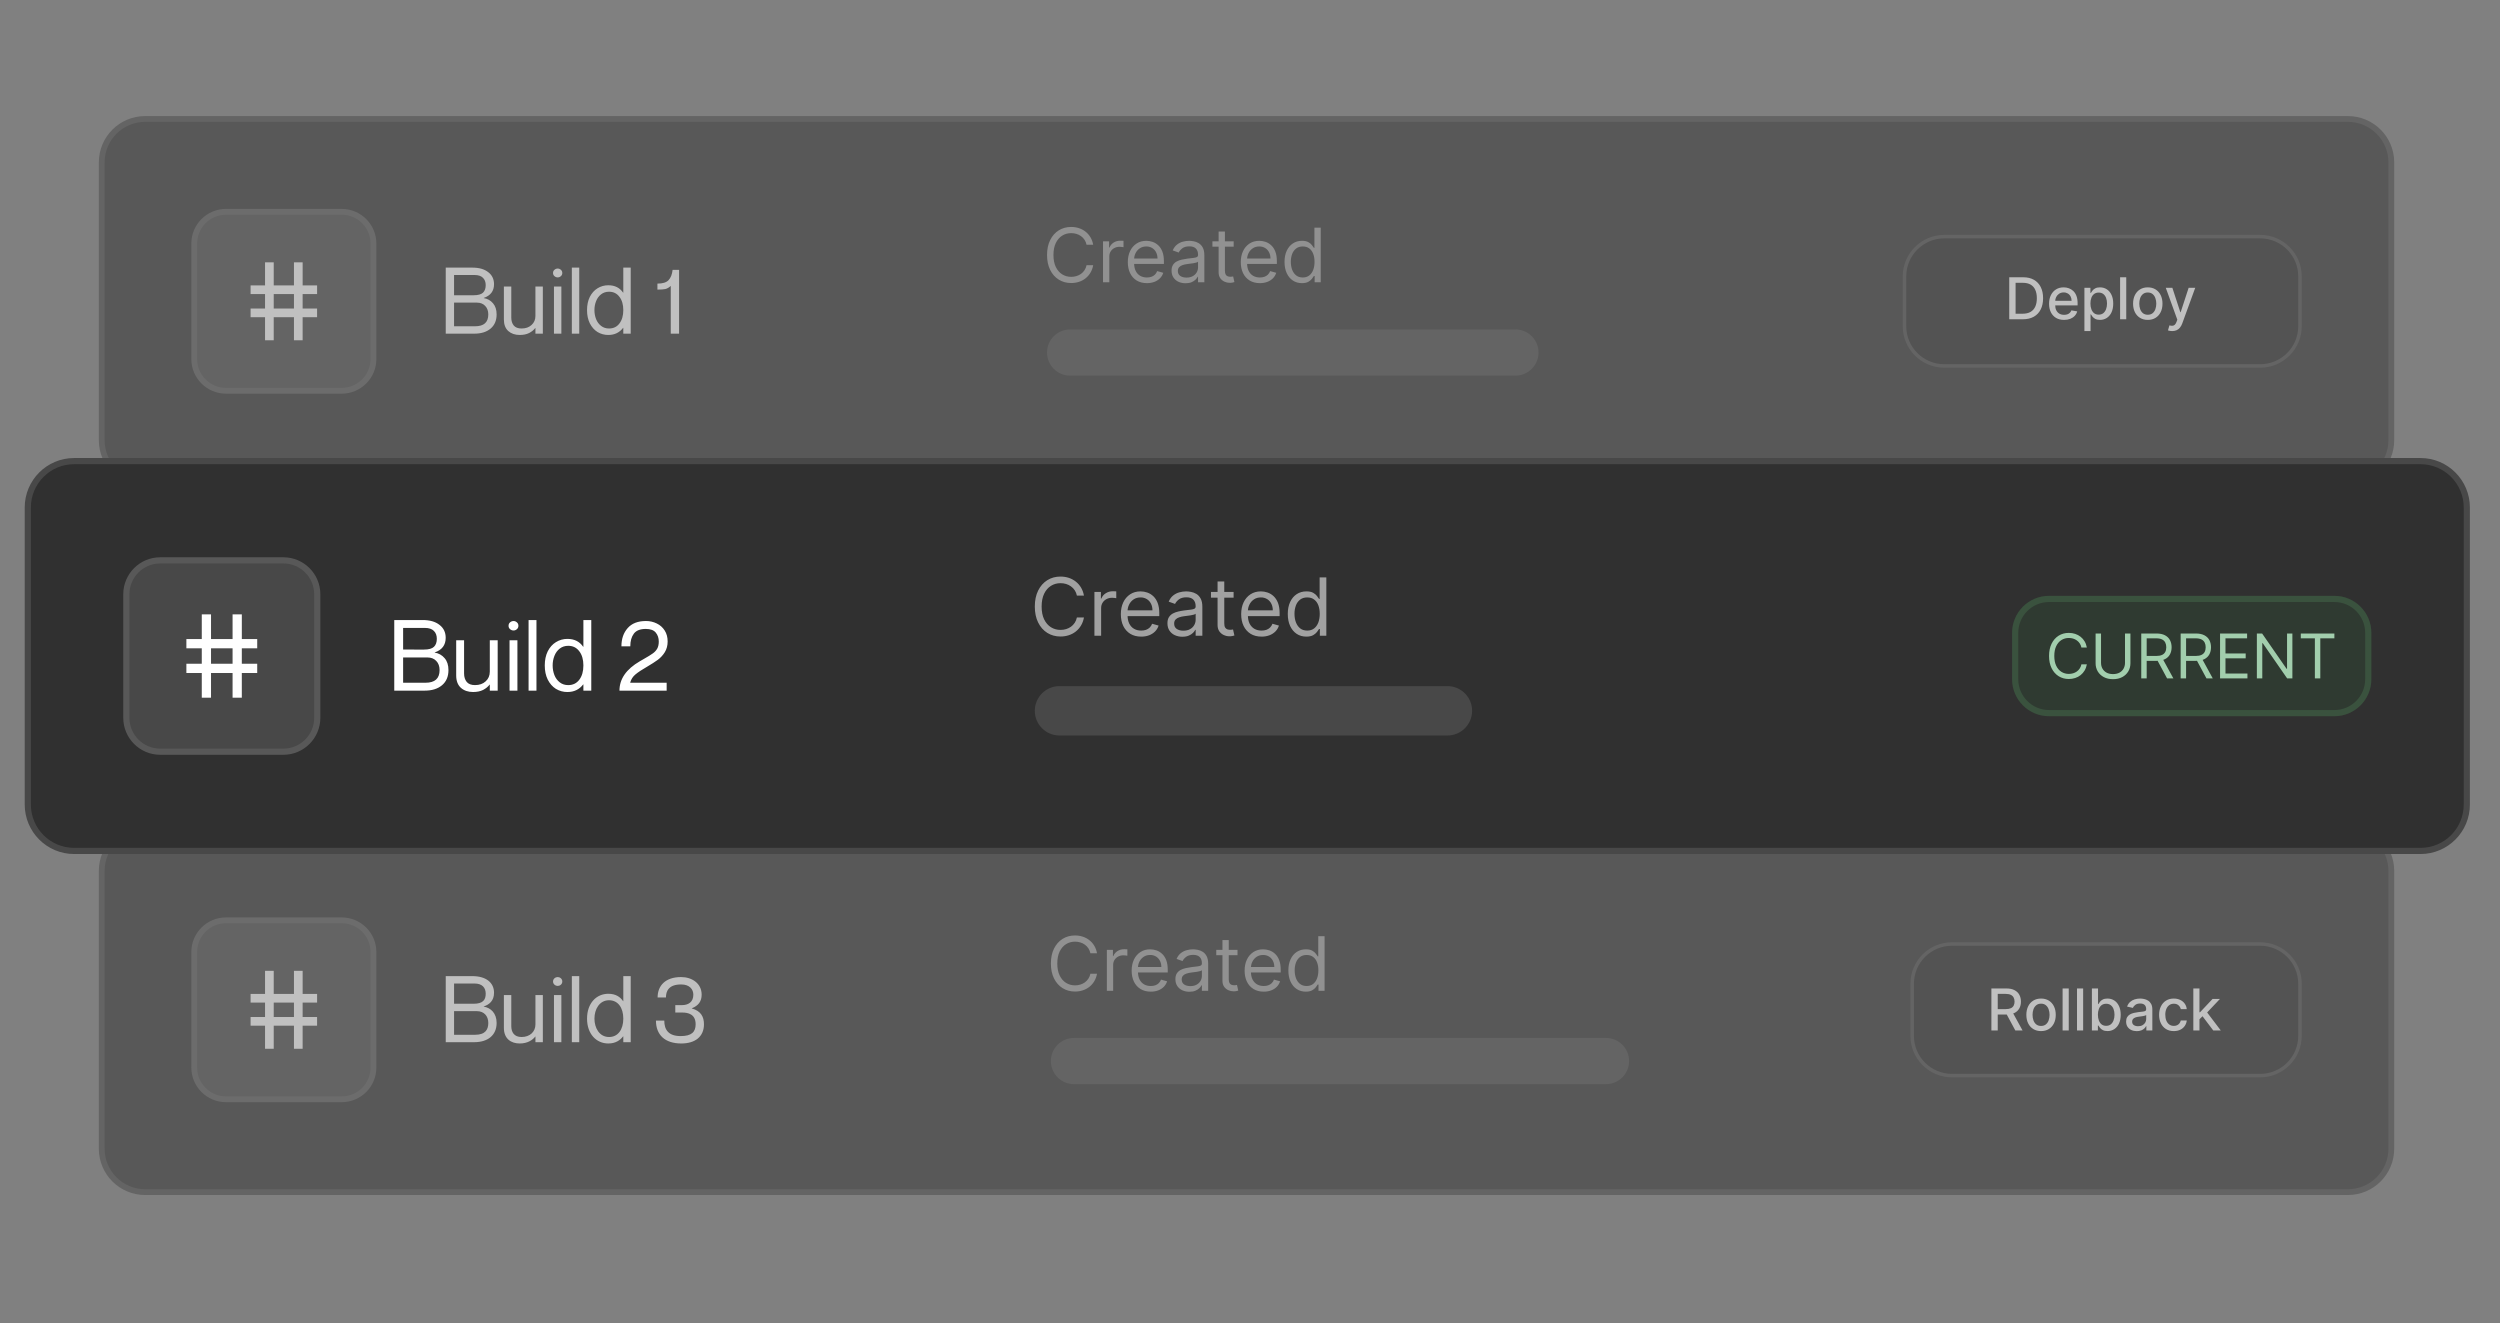 <svg width="342" height="181" viewBox="0 0 342 181" fill="none" xmlns="http://www.w3.org/2000/svg">
<rect x="0" y="0" width="342" height="181" fill="#808080" stroke="none"/>
<g opacity="0.5" clip-path="url(#clip0_193_1152)">
<g clip-path="url(#clip1_193_1152)">
<path d="M321.187 113.197H19.863C16.578 113.197 13.915 115.856 13.915 119.137V157.145C13.915 160.426 16.578 163.085 19.863 163.085H321.187C324.471 163.085 327.134 160.426 327.134 157.145V119.137C327.134 115.856 324.471 113.197 321.187 113.197Z" fill="#303030"/>
<path d="M46.74 125.898H30.921C28.518 125.898 26.57 127.843 26.57 130.242V146.039C26.57 148.438 28.518 150.383 30.921 150.383H46.74C49.143 150.383 51.09 148.438 51.09 146.039V130.242C51.09 127.843 49.143 125.898 46.74 125.898Z" fill="#484848"/>
<path fill-rule="evenodd" clip-rule="evenodd" d="M37.446 132.81V135.969H40.214V132.81H41.401V135.969H43.378V137.154H41.4V139.128H43.377V140.313H41.4V143.472H40.214V140.313H37.445V143.472H36.258V140.313H34.281V139.128H36.258V137.154H34.281V135.969H36.258V132.81H37.446ZM37.446 137.154V139.128H40.214V137.154H37.446Z" fill="white"/>
<path d="M46.74 125.898H30.921C28.518 125.898 26.57 127.843 26.57 130.242V146.039C26.57 148.438 28.518 150.383 30.921 150.383H46.74C49.143 150.383 51.09 148.438 51.09 146.039V130.242C51.09 127.843 49.143 125.898 46.74 125.898Z" stroke="#585858" stroke-width="0.79"/>
<path d="M67.584 135.81C67.584 136.921 66.926 137.427 66.179 137.68V137.705C67.128 137.869 67.938 138.59 67.938 139.942C67.938 141.61 66.749 142.571 64.876 142.571H60.977V133.534H64.622C66.47 133.534 67.584 134.407 67.584 135.81ZM62.116 137.313H64.8C66.091 137.313 66.445 136.758 66.445 135.936C66.445 135.115 65.964 134.546 64.926 134.546H62.116V137.313ZM62.116 138.325V141.559H64.989C66.444 141.559 66.799 140.789 66.799 139.942C66.799 138.969 66.191 138.325 65.242 138.325H62.116ZM73.248 136.126H74.261V142.571H73.248V141.8H73.223C72.881 142.254 72.197 142.748 71.097 142.748C69.919 142.748 68.932 142.103 68.932 140.624V136.126H69.944V140.371C69.944 141.205 70.337 141.863 71.35 141.863C72.488 141.863 73.248 141.142 73.248 140.144V136.126ZM76.289 134.875C76.011 134.875 75.656 134.659 75.656 134.268C75.656 133.876 76.011 133.661 76.289 133.661C76.58 133.661 76.922 133.876 76.922 134.268C76.922 134.659 76.581 134.875 76.289 134.875ZM75.783 136.126H76.795V142.571H75.783V136.126ZM78.228 133.535H79.24V142.57H78.228V133.535ZM85.268 133.535H86.28V142.57H85.268V141.775H85.242C84.863 142.267 84.255 142.748 83.218 142.748C81.598 142.748 80.308 141.471 80.308 139.348C80.308 137.226 81.598 135.948 83.218 135.948C84.255 135.948 84.863 136.404 85.242 136.96H85.268V133.535ZM83.32 141.863C84.522 141.863 85.268 140.865 85.268 139.348C85.268 137.831 84.522 136.833 83.32 136.833C81.99 136.833 81.32 138.084 81.32 139.348C81.32 140.611 81.99 141.863 83.32 141.863ZM91.102 136.454H89.961C89.961 134.849 91.012 133.662 93.176 133.662C94.669 133.662 95.986 134.533 95.986 136.075C95.986 136.998 95.53 137.579 94.644 137.933V137.958C95.884 138.298 96.302 139.095 96.302 140.119C96.302 141.837 95.074 142.748 93.201 142.748C90.974 142.748 89.734 141.585 89.734 139.614H90.873C90.873 140.877 91.454 141.736 93.113 141.736C94.618 141.736 95.163 141.168 95.163 140.119C95.163 138.754 94.163 138.514 93.316 138.514H92.38V137.503H93.266C94.164 137.503 94.848 137.086 94.848 136.075C94.848 135.367 94.366 134.672 93.177 134.672C91.468 134.672 91.102 135.595 91.102 136.454Z" fill="white"/>
<path d="M150.071 130.408H149.166C149.074 129.93 148.8 129.507 148.403 129.226C148.214 129.089 148.002 128.986 147.778 128.92C147.546 128.851 147.305 128.817 147.063 128.818C146.61 128.818 146.2 128.932 145.832 129.161C145.467 129.389 145.176 129.726 144.959 130.17C144.745 130.615 144.638 131.161 144.638 131.808C144.638 132.455 144.745 133 144.959 133.444C145.176 133.889 145.467 134.227 145.832 134.455C146.2 134.684 146.61 134.798 147.063 134.798C147.311 134.798 147.55 134.764 147.778 134.696C148.007 134.627 148.215 134.527 148.403 134.393C148.799 134.109 149.071 133.685 149.166 133.208H150.071C150.011 133.569 149.885 133.916 149.699 134.232C149.519 134.533 149.295 134.791 149.027 135.002C148.757 135.212 148.452 135.374 148.125 135.479C147.782 135.591 147.424 135.646 147.063 135.643C146.425 135.643 145.858 135.488 145.361 135.176C144.865 134.866 144.474 134.424 144.189 133.85C143.904 133.276 143.762 132.596 143.762 131.808C143.762 131.02 143.904 130.34 144.189 129.766C144.474 129.192 144.865 128.75 145.361 128.438C145.858 128.127 146.425 127.971 147.063 127.971C147.44 127.971 147.794 128.027 148.125 128.136C148.458 128.245 148.76 128.405 149.027 128.617C149.295 128.826 149.519 129.081 149.699 129.383C149.879 129.682 150.003 130.024 150.071 130.408ZM151.418 135.541V129.941H152.25V130.787H152.309C152.411 130.51 152.596 130.285 152.864 130.112C153.134 129.939 153.449 129.849 153.77 129.853C153.833 129.853 153.912 129.854 154.007 129.857C154.102 129.859 154.173 129.863 154.223 129.868V130.743C154.156 130.729 154.089 130.718 154.021 130.71C153.914 130.693 153.805 130.684 153.697 130.685C153.424 130.685 153.181 130.742 152.967 130.856C152.759 130.964 152.585 131.125 152.462 131.323C152.341 131.519 152.28 131.744 152.28 131.997V135.541H151.418ZM157.425 135.658C156.885 135.658 156.418 135.54 156.027 135.3C155.635 135.059 155.322 134.71 155.124 134.295C154.915 133.862 154.81 133.359 154.81 132.785C154.81 132.212 154.915 131.706 155.124 131.268C155.317 130.85 155.624 130.494 156.008 130.24C156.387 129.992 156.831 129.868 157.337 129.868C157.629 129.868 157.918 129.917 158.203 130.013C158.487 130.111 158.746 130.269 158.98 130.488C159.214 130.704 159.4 130.991 159.539 131.348C159.677 131.706 159.747 132.146 159.747 132.668V133.033H155.424V132.288H158.871C158.871 131.973 158.808 131.691 158.681 131.443C158.562 131.201 158.378 130.997 158.148 130.856C157.904 130.708 157.623 130.634 157.337 130.641C156.994 130.641 156.697 130.726 156.446 130.896C156.201 131.061 156.003 131.287 155.873 131.553C155.739 131.822 155.67 132.12 155.672 132.421V132.916C155.672 133.339 155.745 133.698 155.891 133.992C156.039 134.284 156.245 134.506 156.508 134.659C156.771 134.81 157.076 134.886 157.425 134.886C157.651 134.886 157.856 134.854 158.038 134.791C158.223 134.725 158.383 134.627 158.517 134.498C158.655 134.36 158.761 134.193 158.827 134.01L159.659 134.243C159.572 134.525 159.424 134.774 159.218 134.988C159 135.206 158.739 135.375 158.451 135.483C158.122 135.604 157.774 135.664 157.425 135.658ZM162.708 135.673C162.375 135.677 162.045 135.609 161.741 135.472C161.461 135.344 161.222 135.141 161.051 134.886C160.88 134.627 160.795 134.316 160.795 133.951C160.795 133.631 160.858 133.371 160.985 133.171C161.112 132.969 161.281 132.812 161.493 132.698C161.704 132.583 161.938 132.498 162.194 132.442C162.452 132.383 162.711 132.337 162.971 132.303C163.312 132.26 163.588 132.227 163.8 132.205C164.014 132.181 164.17 132.141 164.268 132.085C164.368 132.029 164.418 131.931 164.418 131.793V131.764C164.418 131.404 164.319 131.124 164.122 130.925C163.927 130.726 163.631 130.626 163.235 130.626C162.823 130.626 162.5 130.717 162.266 130.896C162.033 131.076 161.868 131.268 161.774 131.472L160.956 131.181C161.102 130.84 161.297 130.575 161.54 130.386C161.786 130.194 162.054 130.06 162.343 129.985C162.624 129.908 162.914 129.869 163.205 129.868C163.385 129.868 163.592 129.89 163.826 129.933C164.062 129.975 164.289 130.061 164.509 130.192C164.73 130.324 164.914 130.522 165.06 130.786C165.206 131.052 165.279 131.406 165.279 131.851V135.541H164.418V134.783H164.373C164.298 134.928 164.199 135.06 164.082 135.173C163.925 135.325 163.74 135.445 163.538 135.527C163.311 135.624 163.035 135.673 162.708 135.673ZM162.84 134.9C163.181 134.9 163.468 134.833 163.702 134.699C163.916 134.583 164.095 134.412 164.221 134.204C164.347 133.996 164.415 133.757 164.418 133.514V132.726C164.381 132.771 164.3 132.81 164.177 132.847C164.037 132.884 163.895 132.915 163.752 132.938C163.478 132.98 163.203 133.017 162.928 133.048C162.714 133.075 162.504 133.122 162.3 133.19C162.107 133.253 161.952 133.349 161.832 133.478C161.715 133.604 161.657 133.777 161.657 133.996C161.657 134.294 161.768 134.521 161.989 134.673C162.213 134.824 162.496 134.9 162.84 134.9ZM169.291 129.941V130.67H166.384V129.941H169.291V129.941ZM167.232 128.599H168.093V133.937C168.093 134.18 168.129 134.362 168.199 134.483C168.261 134.593 168.359 134.679 168.477 134.725C168.591 134.764 168.712 134.783 168.839 134.783C168.934 134.783 169.011 134.778 169.073 134.768L169.218 134.739L169.394 135.512C169.314 135.54 169.232 135.562 169.149 135.578C169.018 135.604 168.884 135.617 168.751 135.614C168.507 135.614 168.268 135.562 168.035 135.457C167.804 135.352 167.604 135.188 167.458 134.98C167.307 134.766 167.232 134.497 167.232 134.171V128.599ZM172.879 135.658C172.339 135.658 171.872 135.54 171.48 135.3C171.089 135.058 170.776 134.709 170.578 134.295C170.369 133.862 170.264 133.359 170.264 132.785C170.264 132.212 170.369 131.706 170.578 131.268C170.771 130.85 171.077 130.494 171.462 130.24C171.842 129.992 172.285 129.868 172.792 129.868C173.083 129.868 173.372 129.917 173.657 130.013C173.941 130.111 174.201 130.269 174.435 130.488C174.668 130.704 174.854 130.991 174.993 131.348C175.132 131.706 175.201 132.146 175.201 132.668V133.033H170.878V132.288H174.325C174.325 131.973 174.262 131.691 174.135 131.443C174.016 131.201 173.832 130.998 173.602 130.856C173.358 130.708 173.077 130.634 172.792 130.641C172.448 130.641 172.151 130.726 171.9 130.896C171.655 131.061 171.457 131.287 171.327 131.553C171.193 131.822 171.124 132.12 171.126 132.421V132.916C171.126 133.339 171.199 133.698 171.345 133.992C171.493 134.284 171.7 134.506 171.962 134.659C172.225 134.81 172.531 134.886 172.879 134.886C173.106 134.886 173.309 134.854 173.493 134.791C173.677 134.725 173.837 134.627 173.971 134.498C174.109 134.36 174.215 134.193 174.281 134.01L175.113 134.243C175.026 134.525 174.879 134.774 174.672 134.988C174.455 135.206 174.193 135.375 173.905 135.483C173.576 135.604 173.229 135.664 172.879 135.658ZM178.63 135.658C178.162 135.658 177.75 135.54 177.392 135.304C177.034 135.067 176.754 134.731 176.553 134.299C176.35 133.863 176.249 133.349 176.249 132.756C176.249 132.167 176.35 131.657 176.553 131.224C176.754 130.792 177.036 130.458 177.396 130.222C177.756 129.986 178.173 129.868 178.644 129.868C179.01 129.868 179.298 129.929 179.51 130.05C179.724 130.169 179.887 130.306 180 130.458C180.114 130.609 180.203 130.733 180.266 130.831H180.339V128.074H181.201V135.541H180.368V134.681H180.266C180.203 134.783 180.112 134.912 179.996 135.068C179.859 135.238 179.688 135.378 179.495 135.479C179.279 135.598 178.99 135.658 178.63 135.658ZM178.747 134.886C179.092 134.886 179.384 134.795 179.623 134.616C179.862 134.433 180.043 134.182 180.167 133.861C180.291 133.537 180.353 133.164 180.353 132.741C180.353 132.323 180.292 131.957 180.171 131.644C180.049 131.327 179.869 131.082 179.63 130.907C179.392 130.73 179.097 130.641 178.747 130.641C178.382 130.641 178.077 130.735 177.834 130.922C177.585 131.117 177.397 131.379 177.29 131.676C177.17 131.993 177.111 132.348 177.111 132.741C177.111 133.14 177.172 133.501 177.293 133.828C177.418 134.151 177.6 134.409 177.841 134.6C178.085 134.791 178.387 134.886 178.747 134.886Z" fill="#A1A1A1"/>
<path d="M219.693 141.992H146.926C145.178 141.992 143.762 143.406 143.762 145.151C143.762 146.896 145.178 148.311 146.926 148.311H219.693C221.441 148.311 222.857 146.896 222.857 145.151C222.857 143.406 221.441 141.992 219.693 141.992Z" fill="#484848"/>
<path d="M309.188 129.139H267.034C264.025 129.139 261.585 131.576 261.585 134.581V141.702C261.585 144.707 264.025 147.143 267.034 147.143H309.188C312.197 147.143 314.637 144.707 314.637 141.702V134.581C314.637 131.576 312.197 129.139 309.188 129.139Z" fill="#262626"/>
<path d="M272.422 140.965V135.222H274.472C274.918 135.222 275.288 135.298 275.582 135.451C275.878 135.605 276.099 135.817 276.245 136.088C276.391 136.357 276.464 136.669 276.464 137.022C276.464 137.374 276.39 137.683 276.242 137.95C276.091 138.22 275.859 138.437 275.579 138.57C275.285 138.718 274.915 138.792 274.469 138.792H272.917V138.046H274.391C274.672 138.046 274.901 138.006 275.077 137.925C275.242 137.855 275.38 137.732 275.467 137.575C275.553 137.404 275.596 137.214 275.591 137.022C275.591 136.805 275.549 136.618 275.464 136.458C275.378 136.297 275.241 136.168 275.074 136.094C274.898 136.007 274.666 135.965 274.38 135.965H273.29V140.965H272.422ZM275.262 138.374L276.683 140.965H275.694L274.301 138.374H275.262ZM279.216 141.053C278.812 141.053 278.459 140.96 278.157 140.775C277.853 140.588 277.61 140.318 277.455 139.998C277.288 139.665 277.205 139.277 277.205 138.832C277.205 138.384 277.288 137.994 277.455 137.659C277.609 137.337 277.853 137.067 278.157 136.879C278.459 136.694 278.812 136.602 279.216 136.602C279.62 136.602 279.973 136.694 280.275 136.879C280.576 137.064 280.811 137.324 280.977 137.659C281.144 137.994 281.227 138.384 281.227 138.831C281.227 139.277 281.144 139.665 280.977 139.998C280.811 140.33 280.576 140.59 280.275 140.775C279.973 140.96 279.62 141.053 279.216 141.053ZM279.218 140.348C279.481 140.348 279.698 140.279 279.87 140.141C280.047 139.996 280.179 139.805 280.252 139.588C280.337 139.359 280.379 139.105 280.379 138.828C280.381 138.571 280.339 138.314 280.252 138.071C280.18 137.853 280.047 137.66 279.87 137.513C279.698 137.373 279.481 137.302 279.218 137.302C278.954 137.302 278.736 137.373 278.562 137.513C278.385 137.66 278.251 137.853 278.176 138.071C278.094 138.301 278.053 138.554 278.053 138.828C278.053 139.105 278.094 139.359 278.176 139.588C278.261 139.818 278.389 140.003 278.562 140.141C278.736 140.28 278.954 140.348 279.218 140.348ZM283.004 135.222V140.965H282.164V135.222H283.004ZM284.974 135.222V140.965H284.134V135.222H284.974ZM286.171 140.965V135.222H287.011V137.356H287.062C287.123 137.246 287.194 137.142 287.273 137.044C287.364 136.926 287.491 136.824 287.654 136.736C287.817 136.646 288.032 136.601 288.3 136.601C288.648 136.601 288.959 136.689 289.233 136.865C289.506 137.04 289.721 137.294 289.876 137.626C290.034 137.956 290.112 138.354 290.112 138.82C290.112 139.285 290.035 139.685 289.879 140.018C289.741 140.328 289.519 140.593 289.238 140.783C288.962 140.963 288.638 141.055 288.309 141.05C288.047 141.05 287.832 141.006 287.666 140.918C287.517 140.843 287.385 140.738 287.278 140.609C287.198 140.511 287.125 140.406 287.062 140.296H286.992V140.965H286.171ZM286.994 138.812C286.994 139.114 287.039 139.38 287.127 139.608C287.215 139.836 287.342 140.014 287.508 140.144C287.675 140.27 287.879 140.334 288.12 140.334C288.372 140.334 288.581 140.268 288.75 140.136C288.918 140.001 289.046 139.819 289.132 139.588C289.22 139.359 289.264 139.1 289.264 138.812C289.264 138.527 289.221 138.272 289.135 138.046C289.061 137.834 288.928 137.648 288.752 137.51C288.584 137.379 288.373 137.314 288.12 137.314C287.877 137.314 287.671 137.377 287.503 137.502C287.329 137.637 287.197 137.819 287.124 138.026C287.033 138.278 286.989 138.544 286.994 138.812ZM292.311 141.061C292.038 141.061 291.79 141.011 291.569 140.909C291.356 140.813 291.174 140.658 291.044 140.463C290.916 140.269 290.853 140.03 290.853 139.748C290.853 139.505 290.9 139.305 290.993 139.148C291.087 138.991 291.214 138.867 291.372 138.775C291.532 138.683 291.71 138.615 291.906 138.568C292.103 138.52 292.303 138.485 292.507 138.461L293.137 138.388C293.298 138.367 293.415 138.335 293.488 138.29C293.561 138.245 293.597 138.172 293.597 138.071V138.052C293.597 137.806 293.528 137.616 293.39 137.481C293.252 137.347 293.049 137.28 292.777 137.28C292.494 137.28 292.271 137.343 292.109 137.468C291.947 137.591 291.836 137.729 291.774 137.88L290.985 137.701C291.079 137.439 291.215 137.228 291.395 137.067C291.577 136.904 291.785 136.786 292.022 136.713C292.262 136.638 292.513 136.6 292.766 136.602C292.938 136.602 293.121 136.622 293.313 136.663C293.509 136.703 293.69 136.775 293.858 136.882C294.029 136.988 294.168 137.141 294.277 137.339C294.386 137.535 294.44 137.79 294.44 138.105V140.965H293.62V140.376H293.586C293.523 140.496 293.441 140.604 293.342 140.696C293.22 140.809 293.078 140.898 292.923 140.958C292.728 141.031 292.52 141.066 292.311 141.06V141.061ZM292.494 140.388C292.726 140.388 292.924 140.342 293.089 140.25C293.256 140.159 293.382 140.039 293.468 139.891C293.555 139.746 293.6 139.581 293.6 139.412V138.857C293.549 138.898 293.49 138.926 293.426 138.941C293.331 138.967 293.234 138.989 293.137 139.005L292.819 139.052L292.561 139.086C292.409 139.105 292.259 139.139 292.114 139.19C291.991 139.232 291.881 139.304 291.794 139.401C291.712 139.502 291.67 139.629 291.676 139.76C291.676 139.967 291.753 140.124 291.906 140.231C292.06 140.335 292.256 140.388 292.494 140.388ZM297.376 141.053C296.958 141.053 296.599 140.958 296.297 140.769C295.997 140.577 295.757 140.304 295.606 139.981C295.445 139.646 295.365 139.263 295.365 138.832C295.365 138.394 295.447 138.008 295.612 137.673C295.776 137.337 296.009 137.074 296.309 136.884C296.608 136.696 296.961 136.602 297.367 136.602C297.695 136.602 297.987 136.662 298.244 136.784C298.5 136.903 298.707 137.072 298.864 137.288C299.024 137.505 299.118 137.759 299.148 138.048H298.331C298.286 137.846 298.178 137.664 298.022 137.527C297.863 137.381 297.649 137.308 297.381 137.308C297.147 137.308 296.942 137.37 296.766 137.493C296.592 137.614 296.457 137.789 296.359 138.015C296.256 138.268 296.207 138.539 296.213 138.812C296.213 139.125 296.261 139.397 296.356 139.625C296.452 139.853 296.587 140.03 296.761 140.155C296.937 140.281 297.144 140.343 297.381 140.343C297.541 140.343 297.685 140.314 297.814 140.256C297.945 140.197 298.055 140.111 298.143 140.001C298.232 139.89 298.295 139.758 298.331 139.603H299.148C299.122 139.87 299.029 140.127 298.876 140.349C298.721 140.57 298.511 140.748 298.266 140.865C298.013 140.99 297.717 141.053 297.376 141.053ZM300.819 139.504L300.813 138.481H300.959L302.678 136.657H303.684L301.723 138.733H301.591L300.819 139.504ZM300.047 140.965V135.222H300.886V140.965H300.047ZM302.771 140.965L301.226 138.918L301.805 138.332L303.802 140.965H302.771Z" fill="white"/>
<path d="M309.188 129.139H267.034C264.025 129.139 261.585 131.576 261.585 134.581V141.702C261.585 144.707 264.025 147.143 267.034 147.143H309.188C312.197 147.143 314.637 144.707 314.637 141.702V134.581C314.637 131.576 312.197 129.139 309.188 129.139Z" stroke="#484848" stroke-width="0.474"/>
<path d="M321.187 113.197H19.863C16.578 113.197 13.915 115.856 13.915 119.137V157.145C13.915 160.426 16.578 163.085 19.863 163.085H321.187C324.471 163.085 327.134 160.426 327.134 157.145V119.137C327.134 115.856 324.471 113.197 321.187 113.197Z" stroke="#484848" stroke-width="0.79"/>
</g>
</g>
<g opacity="0.5" clip-path="url(#clip2_193_1152)">
<g clip-path="url(#clip3_193_1152)">
<path d="M321.187 16.273H19.863C16.578 16.273 13.915 18.932 13.915 22.212V60.221C13.915 63.501 16.578 66.161 19.863 66.161H321.187C324.471 66.161 327.134 63.501 327.134 60.221V22.212C327.134 18.932 324.471 16.273 321.187 16.273Z" fill="#303030"/>
<path d="M46.74 28.974H30.921C28.518 28.974 26.57 30.919 26.57 33.318V49.115C26.57 51.514 28.518 53.459 30.921 53.459H46.74C49.143 53.459 51.09 51.514 51.09 49.115V33.318C51.09 30.919 49.143 28.974 46.74 28.974Z" fill="#484848"/>
<path fill-rule="evenodd" clip-rule="evenodd" d="M37.446 35.885V39.044H40.214V35.885H41.401V39.044H43.378V40.229H41.4V42.204H43.377V43.389H41.4V46.548H40.214V43.389H37.445V46.548H36.258V43.389H34.281V42.204H36.258V40.229H34.281V39.045H36.258V35.886H37.445L37.446 35.885ZM37.446 40.229V42.204H40.214V40.229H37.446Z" fill="white"/>
<path d="M46.74 28.974H30.921C28.518 28.974 26.57 30.919 26.57 33.318V49.115C26.57 51.514 28.518 53.459 30.921 53.459H46.74C49.143 53.459 51.09 51.514 51.09 49.115V33.318C51.09 30.919 49.143 28.974 46.74 28.974Z" stroke="#585858" stroke-width="0.79"/>
<path d="M67.583 38.885C67.583 39.811 67.115 40.435 66.178 40.755V40.78C66.672 40.853 67.123 41.105 67.443 41.488C67.772 41.867 67.937 42.377 67.937 43.017C67.937 43.843 67.663 44.488 67.114 44.951C66.566 45.414 65.819 45.646 64.874 45.646H60.977V36.611H64.622C65.542 36.611 66.263 36.816 66.787 37.23C67.318 37.633 67.583 38.185 67.583 38.885ZM64.799 40.389C65.406 40.389 65.832 40.27 66.077 40.035C66.321 39.799 66.444 39.457 66.444 39.011C66.444 38.581 66.317 38.245 66.064 38C65.811 37.748 65.432 37.621 64.925 37.621H62.115V40.388L64.799 40.389ZM62.115 44.635H64.988C66.195 44.635 66.798 44.096 66.798 43.017C66.798 42.529 66.655 42.137 66.368 41.842C66.09 41.547 65.714 41.399 65.242 41.399H62.115V44.635ZM74.26 39.2V45.646H73.247V44.875H73.222C73.019 45.144 72.74 45.372 72.386 45.557C72.031 45.735 71.601 45.823 71.096 45.823C70.462 45.823 69.944 45.646 69.539 45.292C69.134 44.929 68.931 44.399 68.931 43.7V39.2H69.944V43.447C69.944 43.894 70.058 44.256 70.285 44.533C70.513 44.803 70.868 44.938 71.348 44.938C71.914 44.938 72.369 44.778 72.715 44.458C73.07 44.138 73.246 43.725 73.246 43.219V39.2H74.26ZM76.288 37.95C76.13 37.947 75.977 37.889 75.858 37.785C75.792 37.733 75.739 37.665 75.704 37.588C75.669 37.511 75.652 37.427 75.655 37.343C75.655 37.158 75.723 37.01 75.858 36.901C75.977 36.797 76.13 36.739 76.288 36.736C76.447 36.736 76.601 36.795 76.719 36.901C76.854 37.01 76.921 37.158 76.921 37.343C76.921 37.528 76.854 37.675 76.719 37.785C76.601 37.892 76.447 37.95 76.288 37.95ZM76.794 39.2V45.646H75.782V39.2H76.794ZM79.24 36.611V45.645H78.227V36.611H79.24ZM86.28 36.611V45.645H85.267V44.849H85.242C84.744 45.499 84.069 45.823 83.217 45.823C82.695 45.828 82.183 45.688 81.736 45.419C81.297 45.14 80.948 44.744 80.686 44.231C80.432 43.716 80.306 43.114 80.306 42.423C80.306 41.733 80.433 41.13 80.686 40.616C80.948 40.102 81.297 39.711 81.737 39.441C82.18 39.164 82.694 39.019 83.217 39.024C84.103 39.024 84.778 39.361 85.242 40.035H85.267V36.611H86.28ZM83.319 44.938C83.917 44.938 84.389 44.711 84.736 44.256C85.09 43.792 85.267 43.182 85.267 42.423C85.267 41.665 85.09 41.058 84.736 40.604C84.39 40.14 83.917 39.908 83.318 39.908C82.897 39.908 82.534 40.026 82.23 40.262C81.926 40.498 81.699 40.81 81.546 41.197C81.392 41.588 81.315 42.004 81.319 42.423C81.319 42.861 81.395 43.275 81.546 43.662C81.699 44.041 81.926 44.348 82.23 44.584C82.534 44.82 82.896 44.938 83.319 44.938ZM92.898 36.914V45.646H91.759V39.113C91.513 39.34 91.265 39.483 91.012 39.542C90.767 39.593 90.409 39.618 89.936 39.618V38.797C90.654 38.797 91.16 38.641 91.454 38.33C91.758 38.009 91.945 37.537 92.012 36.914H92.898Z" fill="white"/>
<path d="M149.546 33.483H148.64C148.548 33.005 148.275 32.582 147.878 32.301C147.688 32.164 147.477 32.061 147.253 31.995C147.021 31.927 146.78 31.892 146.537 31.893C146.085 31.893 145.674 32.007 145.307 32.236C144.941 32.464 144.651 32.801 144.434 33.246C144.22 33.691 144.113 34.236 144.113 34.883C144.113 35.529 144.22 36.076 144.434 36.52C144.651 36.965 144.941 37.302 145.307 37.53C145.674 37.758 146.085 37.873 146.537 37.873C146.786 37.873 147.024 37.839 147.253 37.77C147.482 37.703 147.69 37.602 147.878 37.469C148.273 37.184 148.546 36.761 148.64 36.283H149.546C149.485 36.645 149.359 36.992 149.173 37.308C148.822 37.904 148.261 38.348 147.6 38.555C147.257 38.666 146.898 38.722 146.537 38.719C145.899 38.719 145.332 38.563 144.836 38.252C144.339 37.941 143.948 37.499 143.664 36.925C143.379 36.351 143.236 35.67 143.236 34.883C143.236 34.096 143.379 33.415 143.664 32.841C143.948 32.268 144.339 31.825 144.836 31.514C145.332 31.203 145.899 31.047 146.537 31.047C146.915 31.047 147.269 31.102 147.6 31.212C147.933 31.321 148.234 31.481 148.502 31.692C148.77 31.901 148.993 32.157 149.173 32.458C149.354 32.757 149.478 33.099 149.546 33.483ZM150.892 38.617V33.016H151.725V33.862H151.784C151.886 33.585 152.071 33.36 152.339 33.187C152.609 33.014 152.924 32.924 153.244 32.929C153.307 32.929 153.386 32.93 153.481 32.932C153.577 32.935 153.648 32.939 153.697 32.943V33.818C153.631 33.805 153.563 33.794 153.496 33.786C153.389 33.768 153.28 33.76 153.171 33.76C152.899 33.76 152.655 33.818 152.441 33.932C152.234 34.039 152.06 34.201 151.937 34.399C151.815 34.595 151.754 34.82 151.754 35.073V38.617H150.892ZM156.899 38.733C156.359 38.733 155.893 38.614 155.5 38.377C155.109 38.134 154.796 37.785 154.599 37.37C154.389 36.937 154.285 36.434 154.285 35.861C154.285 35.286 154.389 34.781 154.599 34.343C154.792 33.925 155.098 33.569 155.482 33.316C155.862 33.068 156.305 32.943 156.812 32.943C157.104 32.943 157.392 32.992 157.677 33.089C157.962 33.187 158.221 33.344 158.455 33.563C158.688 33.779 158.874 34.066 159.013 34.423C159.152 34.781 159.222 35.221 159.222 35.743V36.108H154.899V35.365H158.346C158.346 35.048 158.282 34.766 158.155 34.518C158.037 34.276 157.852 34.073 157.622 33.932C157.378 33.784 157.097 33.709 156.812 33.716C156.469 33.716 156.171 33.802 155.921 33.972C155.675 34.136 155.477 34.363 155.347 34.628C155.214 34.897 155.145 35.194 155.147 35.495V35.992C155.147 36.415 155.22 36.773 155.366 37.067C155.514 37.359 155.72 37.582 155.983 37.735C156.246 37.885 156.551 37.96 156.899 37.96C157.126 37.96 157.33 37.929 157.513 37.865C157.698 37.8 157.857 37.703 157.991 37.574C158.129 37.436 158.235 37.269 158.301 37.085L159.134 37.319C159.048 37.599 158.897 37.854 158.692 38.063C158.475 38.281 158.213 38.45 157.925 38.558C157.597 38.679 157.249 38.738 156.899 38.733ZM162.183 38.748C161.827 38.748 161.505 38.681 161.215 38.548C160.935 38.42 160.696 38.216 160.525 37.96C160.355 37.703 160.269 37.392 160.269 37.027C160.269 36.706 160.333 36.446 160.46 36.247C160.584 36.047 160.759 35.883 160.967 35.773C161.179 35.658 161.413 35.573 161.668 35.518C161.926 35.459 162.185 35.413 162.446 35.379C162.787 35.336 163.063 35.302 163.275 35.281C163.489 35.256 163.645 35.216 163.743 35.16C163.842 35.104 163.892 35.007 163.892 34.868V34.839C163.892 34.48 163.793 34.2 163.596 34.001C163.402 33.802 163.106 33.702 162.708 33.702C162.298 33.702 161.975 33.791 161.741 33.971C161.507 34.152 161.343 34.343 161.248 34.548L160.43 34.256C160.576 33.916 160.771 33.651 161.015 33.461C161.261 33.269 161.529 33.135 161.818 33.06C162.099 32.984 162.389 32.944 162.68 32.943C162.86 32.943 163.067 32.965 163.3 33.009C163.536 33.05 163.764 33.137 163.984 33.268C164.205 33.4 164.389 33.597 164.535 33.862C164.681 34.127 164.754 34.482 164.754 34.927V38.617H163.892V37.858H163.848C163.772 38.003 163.674 38.135 163.556 38.249C163.399 38.401 163.215 38.521 163.012 38.603C162.785 38.699 162.509 38.748 162.183 38.748ZM162.314 37.975C162.655 37.975 162.942 37.908 163.176 37.774C163.391 37.659 163.57 37.488 163.696 37.279C163.822 37.071 163.889 36.833 163.892 36.59V35.802C163.855 35.845 163.775 35.886 163.651 35.922C163.511 35.96 163.37 35.99 163.227 36.013C162.953 36.056 162.678 36.092 162.402 36.123C162.189 36.149 161.979 36.197 161.774 36.265C161.582 36.328 161.426 36.424 161.307 36.553C161.19 36.68 161.131 36.852 161.131 37.071C161.131 37.37 161.242 37.596 161.464 37.749C161.688 37.899 161.971 37.975 162.314 37.975ZM168.766 33.016V33.745H165.859V33.016H168.766ZM166.707 31.674H167.568V37.013C167.568 37.256 167.603 37.438 167.674 37.559C167.736 37.669 167.834 37.754 167.952 37.8C168.066 37.839 168.186 37.858 168.313 37.858C168.408 37.858 168.486 37.853 168.546 37.844L168.693 37.815L168.868 38.587C168.788 38.615 168.706 38.637 168.623 38.653C168.492 38.68 168.359 38.692 168.225 38.69C167.982 38.69 167.743 38.637 167.51 38.533C167.278 38.428 167.079 38.263 166.933 38.055C166.782 37.842 166.707 37.572 166.707 37.246V31.673V31.674ZM172.353 38.733C171.813 38.733 171.347 38.614 170.955 38.377C170.564 38.134 170.251 37.785 170.053 37.37C169.844 36.937 169.739 36.434 169.739 35.861C169.739 35.286 169.844 34.781 170.053 34.343C170.246 33.925 170.552 33.569 170.936 33.316C171.316 33.068 171.759 32.943 172.265 32.943C172.558 32.943 172.847 32.992 173.131 33.089C173.416 33.187 173.675 33.344 173.909 33.563C174.142 33.779 174.329 34.066 174.467 34.423C174.606 34.781 174.676 35.221 174.676 35.743V36.108H170.353V35.365H173.8C173.8 35.048 173.736 34.766 173.609 34.518C173.491 34.277 173.306 34.073 173.077 33.932C172.832 33.784 172.551 33.709 172.265 33.716C171.923 33.716 171.625 33.802 171.375 33.972C171.129 34.136 170.932 34.363 170.802 34.628C170.668 34.897 170.599 35.194 170.601 35.495V35.992C170.601 36.415 170.674 36.773 170.82 37.067C170.968 37.359 171.174 37.582 171.437 37.735C171.7 37.885 172.005 37.96 172.353 37.96C172.579 37.96 172.784 37.929 172.967 37.865C173.152 37.8 173.311 37.703 173.445 37.574C173.583 37.436 173.689 37.269 173.755 37.085L174.588 37.319C174.502 37.599 174.351 37.854 174.146 38.063C173.929 38.281 173.668 38.45 173.379 38.558C173.051 38.679 172.703 38.738 172.353 38.733ZM178.105 38.733C177.637 38.733 177.225 38.615 176.867 38.38C176.509 38.142 176.229 37.806 176.026 37.374C175.825 36.938 175.723 36.424 175.723 35.831C175.723 35.243 175.825 34.732 176.026 34.3C176.229 33.867 176.51 33.532 176.87 33.297C177.231 33.061 177.646 32.943 178.119 32.943C178.485 32.943 178.772 33.004 178.984 33.126C179.199 33.244 179.362 33.38 179.473 33.534C179.588 33.684 179.677 33.809 179.741 33.906H179.814V31.149H180.675V38.617H179.843V37.756H179.741C179.677 37.859 179.587 37.987 179.47 38.142C179.333 38.312 179.163 38.452 178.97 38.554C178.753 38.674 178.465 38.733 178.105 38.733ZM178.221 37.96C178.567 37.96 178.859 37.871 179.098 37.691C179.336 37.509 179.518 37.256 179.642 36.936C179.766 36.613 179.828 36.239 179.828 35.816C179.828 35.399 179.767 35.032 179.646 34.719C179.523 34.403 179.343 34.157 179.105 33.982C178.866 33.805 178.572 33.716 178.221 33.716C177.856 33.716 177.552 33.81 177.309 33.997C177.06 34.193 176.871 34.454 176.765 34.752C176.641 35.093 176.58 35.454 176.585 35.817C176.585 36.215 176.647 36.577 176.768 36.903C176.892 37.226 177.075 37.484 177.316 37.676C177.559 37.866 177.861 37.96 178.221 37.96Z" fill="#A1A1A1"/>
<path d="M207.304 45.067H146.4C144.653 45.067 143.236 46.482 143.236 48.227C143.236 49.972 144.653 51.386 146.4 51.386H207.304C209.051 51.386 210.468 49.972 210.468 48.227C210.468 46.482 209.051 45.067 207.304 45.067Z" fill="#484848"/>
<path d="M309.188 32.37H265.984C262.975 32.37 260.535 34.806 260.535 37.812V44.622C260.535 47.628 262.975 50.064 265.984 50.064H309.188C312.198 50.064 314.638 47.628 314.638 44.622V37.812C314.638 34.806 312.198 32.37 309.188 32.37Z" fill="#262626"/>
<path d="M276.727 43.676H274.864V37.931H276.786C277.349 37.931 277.833 38.047 278.238 38.276C278.641 38.503 278.965 38.846 279.168 39.261C279.385 39.688 279.494 40.199 279.494 40.795C279.494 41.394 279.384 41.908 279.165 42.338C278.947 42.768 278.633 43.099 278.221 43.331C277.809 43.56 277.311 43.676 276.727 43.676ZM275.733 42.918H276.679C277.117 42.918 277.481 42.836 277.771 42.672C278.061 42.506 278.279 42.265 278.423 41.951C278.567 41.635 278.64 41.25 278.64 40.795C278.64 40.344 278.567 39.962 278.423 39.648C278.293 39.347 278.07 39.097 277.786 38.933C277.503 38.77 277.152 38.689 276.732 38.689H275.733V42.918ZM282.365 43.762C281.94 43.762 281.574 43.672 281.267 43.491C280.961 43.307 280.715 43.039 280.559 42.719C280.394 42.387 280.311 41.996 280.311 41.55C280.311 41.108 280.394 40.719 280.559 40.383C280.725 40.046 280.957 39.783 281.256 39.595C281.555 39.406 281.905 39.311 282.305 39.311C282.549 39.311 282.785 39.351 283.014 39.432C283.242 39.513 283.447 39.639 283.629 39.811C283.811 39.983 283.953 40.206 284.059 40.481C284.163 40.754 284.216 41.086 284.216 41.477V41.774H280.786V41.146H283.393C283.397 40.943 283.351 40.741 283.258 40.56C283.17 40.387 283.034 40.242 282.866 40.144C282.698 40.046 282.506 39.997 282.311 40.004C282.076 40.004 281.869 40.062 281.693 40.178C281.522 40.29 281.382 40.445 281.289 40.627C281.195 40.812 281.147 41.017 281.149 41.224V41.715C281.149 42.003 281.199 42.248 281.3 42.45C281.403 42.652 281.547 42.807 281.73 42.913C281.914 43.017 282.128 43.07 282.373 43.07C282.521 43.072 282.668 43.049 282.808 43.003C282.937 42.96 283.054 42.888 283.15 42.794C283.247 42.699 283.321 42.584 283.367 42.457L284.163 42.599C284.101 42.829 283.983 43.04 283.82 43.213C283.657 43.387 283.452 43.522 283.205 43.62C282.936 43.719 282.651 43.767 282.365 43.762ZM285.147 45.291V39.368H285.968V40.066H286.038C286.1 39.957 286.17 39.853 286.249 39.755C286.34 39.636 286.468 39.534 286.63 39.446C286.794 39.357 287.009 39.311 287.277 39.311C287.625 39.311 287.936 39.399 288.209 39.575C288.483 39.751 288.697 40.004 288.852 40.335C289.01 40.666 289.089 41.064 289.089 41.53C289.089 41.996 289.011 42.395 288.855 42.727C288.718 43.037 288.496 43.303 288.215 43.493C287.938 43.672 287.615 43.765 287.285 43.76C287.023 43.76 286.809 43.716 286.642 43.629C286.493 43.553 286.361 43.448 286.254 43.32C286.174 43.221 286.102 43.116 286.038 43.005H285.987V45.291H285.147ZM285.971 41.522C285.971 41.825 286.015 42.09 286.103 42.318C286.191 42.546 286.318 42.725 286.484 42.854C286.651 42.981 286.856 43.044 287.097 43.044C287.348 43.044 287.557 42.978 287.726 42.846C287.894 42.712 288.022 42.529 288.108 42.299C288.196 42.069 288.24 41.81 288.24 41.521C288.24 41.237 288.197 40.982 288.111 40.756C288.037 40.544 287.905 40.359 287.729 40.22C287.56 40.089 287.35 40.024 287.097 40.024C286.854 40.024 286.648 40.087 286.479 40.212C286.305 40.347 286.174 40.529 286.1 40.737C286.009 40.988 285.965 41.255 285.971 41.522ZM290.87 37.931V43.676H290.03V37.931H290.87ZM293.816 43.762C293.412 43.762 293.059 43.67 292.758 43.485C292.454 43.298 292.211 43.029 292.055 42.708C291.889 42.376 291.805 41.986 291.805 41.541C291.805 41.095 291.889 40.703 292.055 40.369C292.222 40.034 292.456 39.774 292.758 39.589C293.059 39.404 293.412 39.311 293.816 39.311C294.221 39.311 294.574 39.404 294.876 39.589C295.177 39.775 295.411 40.034 295.577 40.368C295.744 40.703 295.828 41.095 295.828 41.541C295.828 41.986 295.744 42.375 295.577 42.708C295.411 43.041 295.177 43.3 294.876 43.484C294.574 43.67 294.221 43.762 293.816 43.762ZM293.819 43.058C294.081 43.058 294.298 42.989 294.471 42.851C294.643 42.712 294.77 42.529 294.853 42.299C294.937 42.069 294.98 41.815 294.98 41.539C294.983 41.281 294.94 41.024 294.853 40.781C294.78 40.563 294.648 40.37 294.471 40.223C294.298 40.083 294.081 40.013 293.819 40.013C293.555 40.013 293.336 40.083 293.162 40.223C292.985 40.37 292.852 40.563 292.777 40.781C292.693 41.025 292.651 41.281 292.654 41.539C292.654 41.815 292.695 42.069 292.777 42.299C292.861 42.529 292.99 42.713 293.162 42.851C293.336 42.989 293.555 43.058 293.819 43.058ZM297.149 45.291C296.954 45.292 296.761 45.261 296.577 45.199L296.779 44.511C296.932 44.553 297.069 44.571 297.189 44.565C297.307 44.56 297.42 44.512 297.506 44.431C297.599 44.346 297.682 44.209 297.753 44.018L297.857 43.732L296.278 39.368H297.178L298.27 42.711H298.315L299.407 39.368H300.309L298.531 44.251C298.459 44.457 298.353 44.649 298.216 44.82C298.09 44.977 297.937 45.095 297.761 45.173C297.585 45.252 297.381 45.291 297.149 45.291Z" fill="white"/>
<path d="M309.188 32.37H265.984C262.975 32.37 260.535 34.806 260.535 37.812V44.622C260.535 47.628 262.975 50.064 265.984 50.064H309.188C312.198 50.064 314.638 47.628 314.638 44.622V37.812C314.638 34.806 312.198 32.37 309.188 32.37Z" stroke="#484848" stroke-width="0.474"/>
<path d="M321.187 16.273H19.863C16.578 16.273 13.915 18.932 13.915 22.212V60.221C13.915 63.501 16.578 66.161 19.863 66.161H321.187C324.471 66.161 327.134 63.501 327.134 60.221V22.212C327.134 18.932 324.471 16.273 321.187 16.273Z" stroke="#484848" stroke-width="0.79"/>
</g>
</g>
<g clip-path="url(#clip4_193_1152)">
<g clip-path="url(#clip5_193_1152)">
<path d="M331.124 63.08H10.138C6.639 63.08 3.802 65.923 3.802 69.429V110.06C3.802 113.566 6.639 116.409 10.138 116.409H331.124C334.623 116.409 337.46 113.566 337.46 110.06V69.429C337.46 65.923 334.623 63.08 331.124 63.08Z" fill="#303030"/>
<path d="M38.769 76.658H21.917C19.358 76.658 17.283 78.737 17.283 81.302V98.189C17.283 100.753 19.358 102.833 21.917 102.833H38.769C41.328 102.833 43.403 100.753 43.403 98.189V81.302C43.403 78.737 41.328 76.658 38.769 76.658Z" fill="#484848"/>
<path fill-rule="evenodd" clip-rule="evenodd" d="M28.868 84.046V87.423H31.816V84.046H33.081V87.423H35.187V88.689H33.08V90.8H35.187V92.067H33.08V95.444H31.816V92.067H28.867V95.444H27.603V92.067H25.497V90.8H27.603V88.689H25.497V87.423H27.603V84.046H28.868ZM28.868 88.689V90.8H31.816V88.689H28.868Z" fill="white"/>
<path d="M38.769 76.658H21.917C19.358 76.658 17.283 78.737 17.283 81.302V98.189C17.283 100.753 19.358 102.833 21.917 102.833H38.769C41.328 102.833 43.403 100.753 43.403 98.189V81.302C43.403 78.737 41.328 76.658 38.769 76.658Z" stroke="#585858" stroke-width="0.843"/>
<path d="M60.971 87.252C60.971 88.243 60.472 88.91 59.474 89.251V89.279C60.001 89.357 60.481 89.626 60.822 90.035C61.173 90.441 61.349 90.985 61.349 91.669C61.349 92.552 61.056 93.242 60.472 93.737C59.888 94.232 59.092 94.48 58.085 94.48H53.935V84.821H57.817C58.797 84.821 59.565 85.042 60.123 85.483C60.689 85.915 60.971 86.505 60.971 87.252ZM58.005 88.861C58.652 88.861 59.106 88.734 59.367 88.481C59.627 88.23 59.757 87.865 59.757 87.388C59.757 86.928 59.622 86.568 59.353 86.307C59.083 86.036 58.679 85.901 58.139 85.901H55.147V88.86L58.005 88.861ZM55.147 93.399H58.207C59.493 93.399 60.135 92.823 60.135 91.67C60.135 91.147 59.983 90.728 59.677 90.414C59.38 90.098 58.98 89.941 58.477 89.941H55.147V93.399ZM68.083 87.59V94.48H67.005V93.654H66.978C66.761 93.942 66.465 94.186 66.087 94.384C65.71 94.573 65.251 94.668 64.713 94.668C64.038 94.668 63.486 94.478 63.055 94.1C62.623 93.713 62.407 93.146 62.407 92.398V87.589H63.486V92.128C63.486 92.605 63.607 92.992 63.85 93.29C64.092 93.578 64.47 93.721 64.981 93.721C65.585 93.721 66.07 93.551 66.438 93.208C66.815 92.867 67.004 92.425 67.004 91.885V87.589L68.083 87.59ZM70.244 86.253C70.075 86.25 69.913 86.188 69.785 86.078C69.715 86.021 69.659 85.949 69.621 85.867C69.584 85.784 69.566 85.695 69.57 85.604C69.57 85.406 69.642 85.249 69.785 85.131C69.913 85.02 70.075 84.959 70.244 84.956C70.415 84.956 70.567 85.015 70.703 85.131C70.846 85.249 70.918 85.406 70.918 85.604C70.918 85.802 70.846 85.96 70.703 86.078C70.577 86.191 70.413 86.254 70.244 86.253ZM70.783 87.59V94.48H69.705V87.59H70.783ZM73.388 84.821V94.48H72.309V84.821H73.388ZM80.887 84.821V94.48H79.808V93.628H79.781C79.252 94.322 78.532 94.668 77.625 94.668C77.069 94.674 76.523 94.524 76.047 94.237C75.58 93.939 75.207 93.516 74.929 92.966C74.658 92.417 74.524 91.773 74.524 91.035C74.524 90.296 74.659 89.653 74.929 89.103C75.207 88.553 75.58 88.135 76.048 87.847C76.52 87.551 77.068 87.396 77.625 87.401C78.569 87.401 79.287 87.761 79.781 88.481H79.808V84.821H80.887ZM77.733 93.723C78.371 93.723 78.873 93.479 79.243 92.993C79.62 92.498 79.808 91.845 79.808 91.035C79.808 90.224 79.62 89.576 79.243 89.09C78.874 88.594 78.371 88.347 77.732 88.347C77.284 88.347 76.897 88.473 76.573 88.725C76.25 88.977 76.007 89.31 75.845 89.724C75.681 90.141 75.599 90.586 75.603 91.035C75.603 91.503 75.684 91.944 75.845 92.359C76.007 92.764 76.25 93.093 76.573 93.345C76.897 93.597 77.283 93.723 77.733 93.723ZM85.011 88.415C85.011 87.396 85.295 86.568 85.861 85.929C86.427 85.28 87.263 84.955 88.369 84.955C88.882 84.95 89.39 85.066 89.851 85.294C90.3 85.51 90.66 85.83 90.93 86.253C91.199 86.676 91.334 87.175 91.334 87.753C91.334 88.311 91.203 88.802 90.943 89.225C90.692 89.629 90.367 89.981 89.986 90.265C89.617 90.535 89.128 90.85 88.516 91.21C87.824 91.606 87.294 91.957 86.926 92.264C86.579 92.55 86.329 92.937 86.211 93.372V93.399H91.199V94.479H84.742C84.742 92.885 85.667 91.548 87.519 90.467L88.058 90.156C88.615 89.841 89.024 89.589 89.285 89.4C89.538 89.229 89.75 89.003 89.905 88.739C90.049 88.477 90.121 88.153 90.121 87.765C90.121 87.289 89.986 86.883 89.717 86.55C89.447 86.208 88.989 86.037 88.342 86.037C87.577 86.037 87.033 86.253 86.71 86.685C86.387 87.117 86.225 87.693 86.225 88.415H85.011Z" fill="white"/>
<path d="M148.283 81.478H147.318C147.22 80.968 146.929 80.515 146.506 80.215C146.304 80.069 146.079 79.958 145.84 79.888C145.593 79.814 145.336 79.777 145.078 79.778C144.596 79.778 144.158 79.901 143.767 80.145C143.378 80.389 143.068 80.749 142.837 81.225C142.609 81.7 142.495 82.283 142.495 82.974C142.495 83.666 142.609 84.249 142.837 84.725C143.068 85.2 143.378 85.56 143.767 85.805C144.16 86.049 144.615 86.176 145.078 86.17C145.342 86.17 145.597 86.134 145.84 86.061C146.084 85.988 146.305 85.881 146.506 85.738C146.707 85.592 146.879 85.414 147.019 85.204C147.165 84.982 147.267 84.733 147.318 84.472H148.283C148.218 84.858 148.084 85.229 147.886 85.567C147.511 86.203 146.914 86.678 146.21 86.899C145.844 87.018 145.462 87.078 145.078 87.075C144.398 87.075 143.794 86.908 143.265 86.576C142.736 86.243 142.32 85.771 142.017 85.157C141.714 84.544 141.562 83.816 141.562 82.974C141.562 82.133 141.714 81.405 142.017 80.792C142.32 80.179 142.736 79.706 143.265 79.373C143.794 79.04 144.398 78.874 145.078 78.874C145.48 78.874 145.857 78.934 146.21 79.049C146.565 79.166 146.885 79.338 147.17 79.564C147.456 79.788 147.694 80.06 147.886 80.383C148.078 80.703 148.21 81.067 148.283 81.478ZM149.717 86.966V80.979H150.604V81.883H150.667C150.775 81.587 150.972 81.347 151.258 81.162C151.545 80.977 151.881 80.881 152.222 80.885C152.289 80.885 152.374 80.887 152.475 80.89C152.576 80.892 152.652 80.895 152.705 80.901V81.837C152.634 81.822 152.562 81.81 152.49 81.801C152.376 81.783 152.26 81.773 152.145 81.774C151.854 81.774 151.595 81.835 151.367 81.957C151.146 82.072 150.961 82.245 150.83 82.456C150.7 82.667 150.635 82.907 150.635 83.177V86.966H149.717ZM156.116 87.09C155.54 87.09 155.044 86.963 154.626 86.709C154.209 86.45 153.876 86.076 153.665 85.633C153.442 85.17 153.331 84.632 153.331 84.019C153.331 83.406 153.442 82.865 153.665 82.398C153.871 81.951 154.197 81.57 154.606 81.298C155.011 81.034 155.483 80.901 156.023 80.901C156.334 80.901 156.641 80.953 156.944 81.057C157.254 81.164 157.536 81.337 157.773 81.563C158.021 81.795 158.22 82.102 158.368 82.483C158.515 82.865 158.59 83.336 158.59 83.894V84.284H153.984V83.489H157.656C157.656 83.151 157.589 82.85 157.454 82.585C157.327 82.326 157.131 82.109 156.886 81.958C156.626 81.8 156.327 81.72 156.023 81.728C155.657 81.728 155.34 81.818 155.073 82C154.812 82.176 154.601 82.418 154.463 82.702C154.32 82.99 154.247 83.308 154.249 83.629V84.159C154.249 84.611 154.327 84.995 154.482 85.309C154.64 85.621 154.86 85.859 155.139 86.022C155.42 86.183 155.745 86.264 156.116 86.264C156.357 86.264 156.574 86.23 156.769 86.163C156.96 86.097 157.133 85.99 157.279 85.851C157.426 85.704 157.539 85.525 157.609 85.329L158.496 85.578C158.403 85.88 158.246 86.145 158.026 86.373C157.794 86.606 157.516 86.787 157.209 86.903C156.859 87.032 156.488 87.096 156.116 87.09ZM161.744 87.106C161.389 87.111 161.037 87.037 160.713 86.891C160.415 86.755 160.161 86.537 159.978 86.264C159.797 85.988 159.706 85.656 159.706 85.266C159.706 84.924 159.773 84.645 159.908 84.433C160.043 84.217 160.223 84.047 160.449 83.925C160.674 83.804 160.924 83.713 161.196 83.653C161.47 83.59 161.746 83.541 162.024 83.505C162.388 83.458 162.681 83.423 162.907 83.399C163.135 83.374 163.301 83.331 163.405 83.27C163.511 83.211 163.564 83.107 163.564 82.959V82.928C163.564 82.543 163.459 82.245 163.249 82.031C163.042 81.818 162.727 81.711 162.304 81.711C161.866 81.711 161.523 81.808 161.273 82C161.024 82.192 160.849 82.398 160.748 82.616L159.877 82.304C160.033 81.94 160.24 81.657 160.5 81.454C160.761 81.249 161.047 81.107 161.355 81.026C161.655 80.944 161.963 80.903 162.273 80.901C162.465 80.901 162.686 80.924 162.934 80.971C163.186 81.016 163.428 81.108 163.662 81.248C163.898 81.388 164.094 81.6 164.249 81.883C164.405 82.167 164.482 82.546 164.482 83.022V86.966H163.564V86.155H163.518C163.437 86.31 163.332 86.451 163.207 86.572C163.04 86.734 162.843 86.863 162.627 86.95C162.386 87.054 162.092 87.106 161.744 87.106ZM161.884 86.279C162.247 86.279 162.553 86.208 162.802 86.065C163.031 85.942 163.222 85.759 163.356 85.536C163.49 85.313 163.562 85.058 163.564 84.798V83.957C163.525 84.004 163.44 84.047 163.307 84.086C163.159 84.126 163.008 84.159 162.856 84.183C162.564 84.228 162.272 84.267 161.978 84.3C161.75 84.328 161.526 84.379 161.309 84.452C161.104 84.52 160.938 84.621 160.81 84.759C160.686 84.895 160.624 85.079 160.624 85.313C160.624 85.633 160.742 85.874 160.978 86.038C161.217 86.199 161.518 86.279 161.884 86.279ZM168.757 80.979V81.758H165.66V80.979H168.757ZM166.563 79.545H167.48V85.251C167.48 85.511 167.518 85.706 167.593 85.835C167.671 85.962 167.77 86.048 167.889 86.092C168.011 86.135 168.139 86.155 168.274 86.155C168.375 86.155 168.458 86.15 168.523 86.14L168.679 86.109L168.866 86.934C168.78 86.964 168.693 86.988 168.604 87.005C168.465 87.034 168.323 87.047 168.18 87.044C167.921 87.044 167.667 86.988 167.419 86.876C167.172 86.764 166.959 86.588 166.804 86.366C166.643 86.137 166.563 85.849 166.563 85.5V79.545ZM172.578 87.09C172.002 87.09 171.506 86.963 171.088 86.709C170.672 86.45 170.338 86.076 170.127 85.633C169.904 85.17 169.793 84.632 169.793 84.019C169.793 83.406 169.904 82.865 170.127 82.398C170.333 81.951 170.659 81.57 171.068 81.298C171.473 81.034 171.945 80.901 172.484 80.901C172.796 80.901 173.103 80.953 173.407 81.057C173.716 81.164 173.998 81.337 174.235 81.563C174.484 81.795 174.682 82.102 174.83 82.483C174.978 82.865 175.052 83.336 175.052 83.894V84.284H170.447V83.489H174.119C174.119 83.151 174.051 82.85 173.916 82.585C173.789 82.327 173.593 82.109 173.348 81.958C173.088 81.8 172.788 81.72 172.484 81.728C172.119 81.728 171.803 81.818 171.536 82C171.274 82.176 171.063 82.418 170.925 82.702C170.782 82.99 170.709 83.308 170.711 83.629V84.159C170.711 84.611 170.789 84.995 170.944 85.309C171.102 85.621 171.322 85.859 171.601 86.022C171.882 86.183 172.207 86.264 172.578 86.264C172.819 86.264 173.037 86.23 173.232 86.163C173.422 86.097 173.596 85.99 173.741 85.851C173.888 85.704 174.001 85.525 174.071 85.329L174.958 85.578C174.865 85.88 174.708 86.145 174.488 86.373C174.256 86.606 173.978 86.787 173.671 86.903C173.321 87.032 172.951 87.096 172.578 87.09ZM178.705 87.09C178.206 87.09 177.767 86.964 177.386 86.712C177.004 86.458 176.706 86.099 176.491 85.637C176.276 85.171 176.168 84.621 176.168 83.988C176.168 83.359 176.276 82.813 176.491 82.351C176.706 81.888 177.006 81.531 177.389 81.279C177.774 81.027 178.216 80.901 178.72 80.901C179.109 80.901 179.416 80.966 179.641 81.096C179.87 81.223 180.043 81.369 180.162 81.532C180.285 81.693 180.38 81.826 180.447 81.93H180.525V78.984H181.442V86.965H180.556V86.046H180.447C180.38 86.155 180.283 86.293 180.159 86.459C180.013 86.64 179.832 86.79 179.626 86.899C179.395 87.026 179.088 87.09 178.705 87.09ZM178.829 86.264C179.197 86.264 179.508 86.168 179.762 85.976C180.016 85.781 180.21 85.512 180.342 85.169C180.474 84.824 180.54 84.424 180.54 83.972C180.54 83.525 180.475 83.134 180.346 82.799C180.216 82.461 180.024 82.199 179.77 82.012C179.515 81.822 179.202 81.728 178.829 81.728C178.439 81.728 178.116 81.827 177.856 82.027C177.591 82.236 177.39 82.516 177.277 82.835C177.145 83.199 177.08 83.585 177.086 83.972C177.086 84.399 177.151 84.785 177.28 85.133C177.413 85.48 177.607 85.755 177.864 85.96C178.123 86.163 178.445 86.264 178.829 86.264Z" fill="#A1A1A1"/>
<path d="M198.013 93.861H144.932C143.07 93.861 141.562 95.373 141.562 97.238C141.562 99.103 143.07 100.615 144.932 100.615H198.013C199.875 100.615 201.384 99.103 201.384 97.238C201.384 95.373 199.875 93.861 198.013 93.861Z" fill="#484848"/>
<path d="M319.343 81.513H280.309C277.517 81.513 275.254 83.781 275.254 86.579V92.911C275.254 95.709 277.517 97.977 280.309 97.977H319.343C322.135 97.977 324.398 95.709 324.398 92.911V86.579C324.398 83.781 322.135 81.513 319.343 81.513Z" fill="#2E5235" fill-opacity="0.3"/>
<path d="M285.48 88.581H284.737C284.662 88.189 284.438 87.841 284.112 87.611C283.957 87.498 283.784 87.413 283.601 87.358C283.41 87.302 283.213 87.273 283.014 87.274C282.643 87.274 282.307 87.368 282.006 87.556C281.707 87.744 281.468 88.021 281.291 88.387C281.115 88.752 281.028 89.201 281.028 89.733C281.028 90.265 281.115 90.713 281.291 91.078C281.468 91.445 281.707 91.722 282.006 91.909C282.307 92.097 282.643 92.191 283.014 92.191C283.218 92.191 283.413 92.163 283.601 92.107C283.788 92.052 283.959 91.969 284.112 91.859C284.437 91.625 284.66 91.277 284.737 90.885H285.48C285.43 91.181 285.327 91.467 285.175 91.727C284.886 92.216 284.427 92.582 283.885 92.752C283.604 92.844 283.31 92.889 283.014 92.887C282.491 92.887 282.027 92.759 281.62 92.504C281.213 92.247 280.893 91.883 280.659 91.412C280.426 90.94 280.31 90.381 280.31 89.733C280.31 89.085 280.426 88.526 280.659 88.054C280.893 87.583 281.213 87.219 281.62 86.962C282.027 86.707 282.491 86.579 283.014 86.579C283.323 86.579 283.614 86.624 283.885 86.714C284.158 86.804 284.405 86.936 284.624 87.109C284.844 87.281 285.027 87.491 285.175 87.739C285.322 87.985 285.424 88.266 285.48 88.581ZM290.7 86.663H291.443V90.728C291.443 91.148 291.344 91.523 291.146 91.853C290.947 92.183 290.66 92.452 290.318 92.629C289.96 92.817 289.541 92.911 289.061 92.911C288.58 92.911 288.161 92.818 287.804 92.629C287.461 92.452 287.173 92.183 286.973 91.853C286.774 91.512 286.672 91.123 286.679 90.729V86.663H287.421V90.669C287.421 90.968 287.487 91.236 287.619 91.469C287.75 91.7 287.937 91.883 288.181 92.018C288.426 92.15 288.719 92.215 289.061 92.215C289.402 92.215 289.695 92.149 289.94 92.018C290.176 91.893 290.372 91.702 290.503 91.469C290.637 91.224 290.705 90.948 290.7 90.669V86.663V86.663ZM292.924 92.803V86.663H294.995C295.474 86.663 295.866 86.745 296.174 86.908C296.48 87.071 296.709 87.293 296.856 87.577C297.003 87.861 297.077 88.184 297.077 88.546C297.077 88.907 297.003 89.228 296.856 89.508C296.703 89.794 296.466 90.024 296.176 90.168C295.871 90.326 295.481 90.405 295.006 90.405H293.331V89.733H294.983C295.31 89.733 295.573 89.685 295.773 89.589C295.96 89.506 296.114 89.363 296.209 89.181C296.301 89.004 296.347 88.792 296.347 88.546C296.347 88.3 296.301 88.085 296.209 87.901C296.114 87.713 295.959 87.564 295.769 87.475C295.568 87.374 295.302 87.323 294.971 87.323H293.666V92.803H292.924ZM295.809 90.044L297.317 92.803H296.455L294.971 90.044H295.809ZM298.313 92.803V86.663H300.384C300.863 86.663 301.256 86.745 301.563 86.908C301.87 87.071 302.098 87.293 302.246 87.577C302.392 87.861 302.467 88.184 302.467 88.546C302.467 88.907 302.392 89.228 302.246 89.508C302.093 89.793 301.855 90.024 301.566 90.168C301.261 90.326 300.871 90.405 300.396 90.405H298.721V89.733H300.372C300.7 89.733 300.962 89.685 301.162 89.589C301.364 89.493 301.509 89.357 301.599 89.181C301.691 89.004 301.736 88.792 301.736 88.546C301.736 88.3 301.691 88.085 301.599 87.901C301.504 87.714 301.349 87.564 301.159 87.475C300.957 87.374 300.691 87.323 300.36 87.323H299.056V92.803H298.313ZM301.198 90.044L302.706 92.803H301.844L300.36 90.044H301.198ZM303.703 92.803V86.663H307.402V87.323H304.445V89.397H307.21V90.057H304.445V92.143H307.449V92.803H303.703ZM313.598 86.663V92.803H312.879L309.54 87.982H309.481V92.803H308.739V86.663H309.457L312.808 91.496H312.868V86.663H313.598V86.663ZM314.748 87.323V86.663H319.344V87.323H317.416V92.803H316.675V87.323H314.748Z" fill="#A2CEAD"/>
<path d="M319.344 81.935H280.31C277.75 81.935 275.676 84.014 275.676 86.579V92.911C275.676 95.476 277.75 97.555 280.31 97.555H319.344C321.903 97.555 323.978 95.476 323.978 92.911V86.579C323.978 84.014 321.903 81.935 319.344 81.935Z" stroke="#3A523E" stroke-width="0.843"/>
<path d="M331.124 63.08H10.138C6.639 63.08 3.802 65.923 3.802 69.429V110.06C3.802 113.566 6.639 116.409 10.138 116.409H331.124C334.623 116.409 337.46 113.566 337.46 110.06V69.429C337.46 65.923 334.623 63.08 331.124 63.08Z" stroke="#484848" stroke-width="0.843"/>
</g>
</g>
<defs>
<clipPath id="clip0_193_1152">
<rect width="314.01" height="51.47" fill="white" transform="translate(13.52 112.09)"/>
</clipPath>
<clipPath id="clip1_193_1152">
<rect width="314.01" height="51.47" fill="white" transform="translate(13.52 112.09)"/>
</clipPath>
<clipPath id="clip2_193_1152">
<rect width="314.01" height="51.47" fill="white" transform="translate(13.52 15.67)"/>
</clipPath>
<clipPath id="clip3_193_1152">
<rect width="314.01" height="51.47" fill="white" transform="translate(13.52 15.67)"/>
</clipPath>
<clipPath id="clip4_193_1152">
<rect width="334.5" height="55.02" fill="white" transform="translate(3.38 62.59)"/>
</clipPath>
<clipPath id="clip5_193_1152">
<rect width="334.5" height="55.02" fill="white" transform="translate(3.38 62.59)"/>
</clipPath>
</defs>
</svg>
